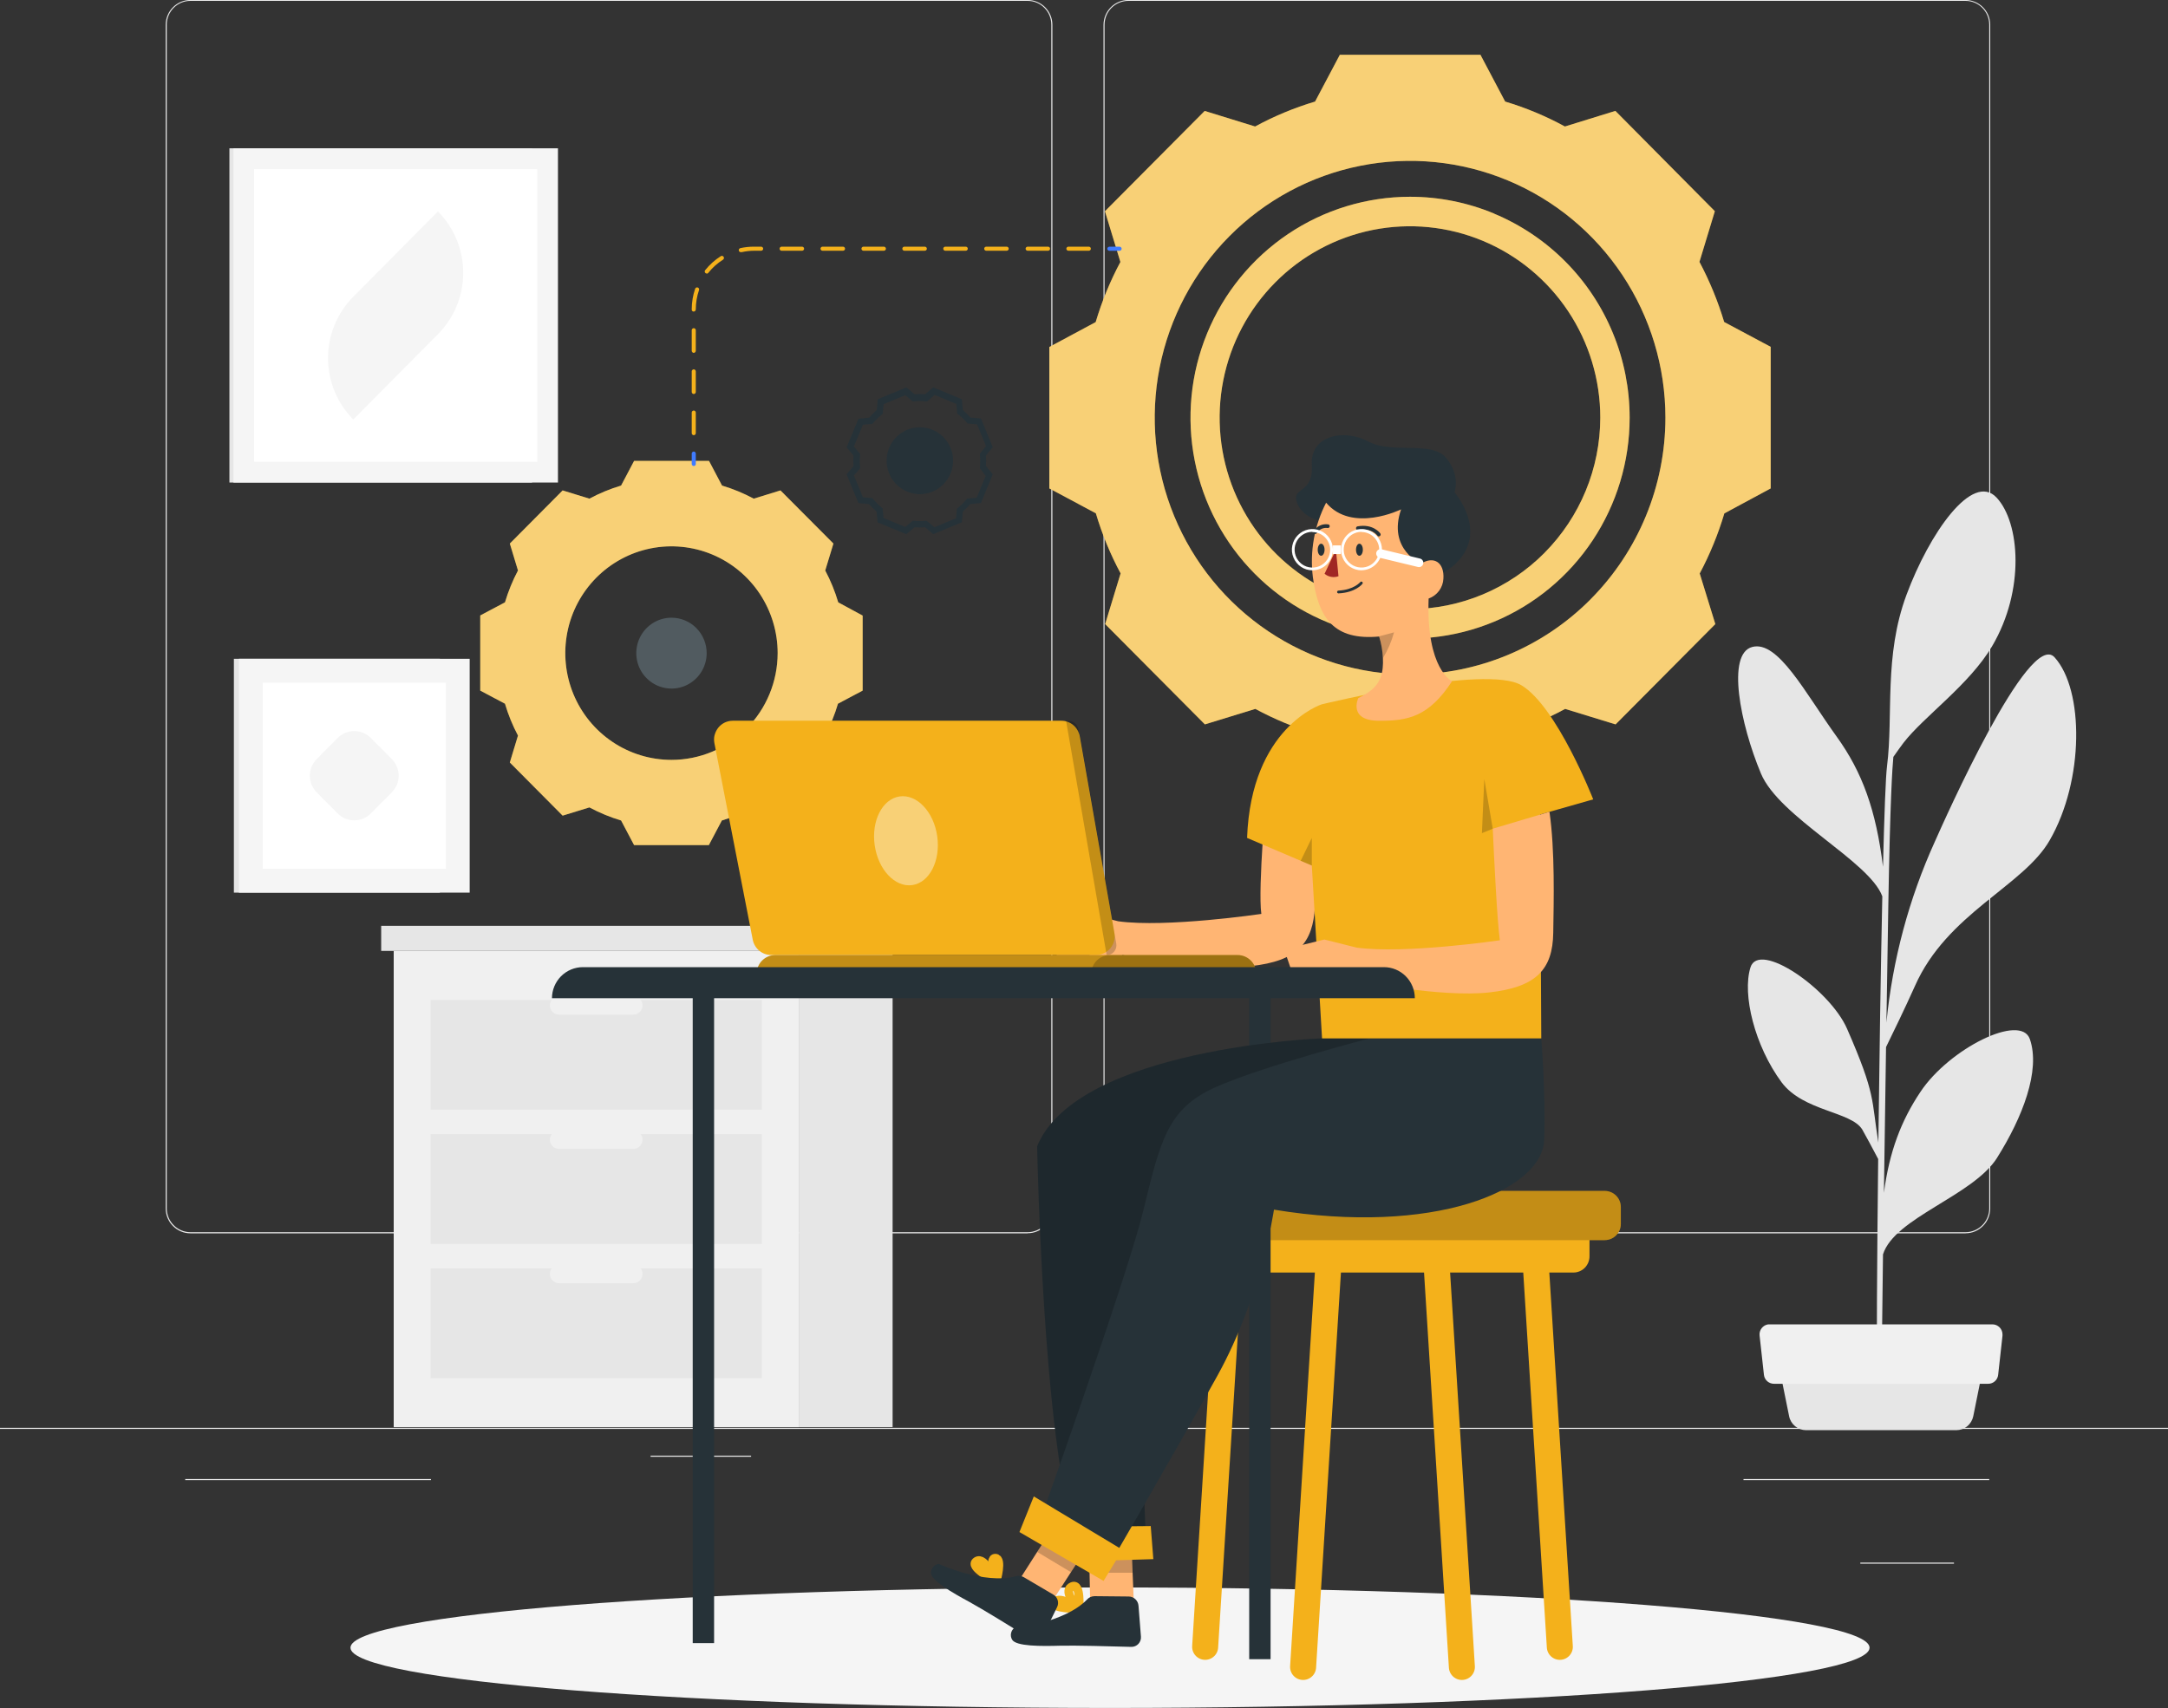 <svg version="1.2" baseProfile="tiny-ps" xmlns="http://www.w3.org/2000/svg" viewBox="0 0 500 394" width="500" height="394">
	<rect x="0" y="0" width="500" height="394" fill="#333333" stroke="none"/>
	<title>per3-svg</title>
	<style>
		tspan { white-space:pre }
		.s0 { fill: #ebebeb } 
		.s1 { fill: #e6e6e6 } 
		.s2 { fill: #f0f0f0 } 
		.s3 { fill: #f5f5f5 } 
		.s4 { fill: #ffffff } 
		.s5 { fill: #e0e0e0 } 
		.s6 { fill: #f4b11b } 
		.s7 { opacity: .4;fill: #ffffff } 
		.s8 { fill: #263238 } 
		.s9 { opacity: .2;fill: #ffffff } 
		.s10 { fill: #407bff } 
		.s11 { fill: none;stroke: #f4b11b;stroke-linecap:round;stroke-linejoin:round;stroke-width: 6 } 
		.s12 { fill: #f4b01b } 
		.s13 { opacity: .2;fill: #000000 } 
		.s14 { fill: #ffb573 } 
		.s15 { fill: none;stroke: #f4b11b;stroke-width: 2 } 
		.s16 { fill: #a02724 } 
		.s17 { fill: none;stroke: #ffffff;stroke-width: 2 } 
		.s18 { fill: none;stroke: #ffffff;stroke-linecap:round;stroke-linejoin:round;stroke-width: 2 } 
	</style>
	<path id="Layer" class="s0" d="m500 329.62h-500v-0.25h500v0.25z" />
	<path id="Layer" class="s0" d="m173.22 336.04h-23.18v-0.25h23.18v0.25z" />
	<path id="Layer" class="s0" d="m458.77 341.43h-56.67v-0.25h56.67v0.25z" />
	<path id="Layer" class="s0" d="m99.39 341.43h-56.67v-0.25h56.67v0.25z" />
	<path id="Layer" fill-rule="evenodd" class="s0" d="m237 284.5h-193.09c-1.51 0-2.96-0.61-4.03-1.69c-1.07-1.08-1.67-2.54-1.67-4.06v-273.06c0.01-1.51 0.62-2.96 1.69-4.03c1.07-1.07 2.51-1.67 4.01-1.67h193.09c1.51 0 2.97 0.61 4.04 1.68c1.07 1.08 1.67 2.54 1.67 4.06v273.01c0 1.52-0.6 2.99-1.67 4.06c-1.07 1.08-2.52 1.68-4.04 1.68zm-193.09-284.3c-1.45 0-2.83 0.58-3.85 1.61c-1.02 1.03-1.6 2.43-1.6 3.88v273.06c0 1.46 0.57 2.85 1.6 3.88c1.02 1.03 2.41 1.61 3.85 1.61h193.09c1.45 0 2.83-0.59 3.86-1.61c1.02-1.03 1.6-2.42 1.6-3.88v-273.06c0-1.46-0.58-2.85-1.6-3.88c-1.02-1.03-2.41-1.61-3.86-1.61h-193.09z" />
	<path id="Layer" fill-rule="evenodd" class="s0" d="m453.31 284.5h-193.1c-1.51-0.01-2.96-0.61-4.03-1.69c-1.07-1.08-1.67-2.53-1.68-4.06v-273.06c0.01-1.51 0.62-2.96 1.69-4.03c1.07-1.07 2.51-1.66 4.02-1.67h193.1c1.5 0.01 2.94 0.61 4.01 1.67c1.07 1.07 1.67 2.51 1.68 4.02v273.06c0 0.75-0.14 1.5-0.43 2.2c-0.29 0.7-0.7 1.33-1.23 1.86c-0.53 0.53-1.16 0.96-1.85 1.25c-0.69 0.29-1.43 0.44-2.18 0.44zm-193.1-284.3c-1.45 0.01-2.83 0.59-3.86 1.61c-1.02 1.03-1.6 2.42-1.61 3.88v273.06c0.01 1.46 0.58 2.85 1.61 3.88c1.02 1.03 2.41 1.61 3.86 1.61h193.1c1.45 0 2.83-0.59 3.86-1.61c1.02-1.03 1.6-2.42 1.6-3.88v-273.06c-0.01-1.46-0.58-2.85-1.6-3.88c-1.02-1.03-2.41-1.61-3.86-1.61h-193.1z" />
	<path id="Layer" class="s0" d="m450.64 360.71h-21.6v-0.25h21.6v0.25z" />
	<path id="Layer" class="s1" d="m460.6 267.06c-5.58 8.84-23.65 13.81-26.33 22.3c-0.21 15.99-0.34 28.07-0.29 29.91l-1.07-0.07c-0.14-7.15-0.02-28.11 0.25-51.84c-1.13-2.16-3.1-5.82-3.69-6.83c-2.59-4.17-13.59-4.16-18.59-10.87c-6.18-8.38-9.12-20.2-7.18-26.49c1.94-6.29 18.28 4.99 22.28 14.14c6.71 15.35 5.59 16.2 7.22 26.26c0.23-19.41 0.56-40.33 0.91-56.81c-3-8.14-23.79-18.23-28-28.35c-4.76-11.4-7.97-27.59-2-29.17c5.97-1.58 12.23 10.64 19.49 20.7c5.89 8.17 9.07 16.94 10.67 30.02c0.3-12.17 0.62-20.89 0.93-23.24c1.49-11.77-0.77-25.34 4.49-39.51c5.26-14.16 15.18-28.45 20.79-22.41c5.36 5.74 6.6 21.29-1.05 34.27c-5.24 8.89-15.72 16.18-20.44 22.29c-0.55 0.72-1.51 2.07-2.33 3.24c-0.23 2.36-0.75 10.07-1.16 34.02c-0.13 7.38-0.29 16.9-0.44 27.27c1.41-14.44 5.18-28.55 11.17-41.75c2.2-4.93 21.77-49.07 27.62-42.5c6.78 7.5 6.86 28.32-1.14 42.2c-6.08 10.6-23.68 16.84-31.08 33.62c-2.23 4.98-5.31 11.34-6.66 14.08c-0.17 11.04-0.34 22.72-0.49 33.62c1.26-9.54 3.98-16.65 8.43-23.3c6.65-9.99 23.14-18.2 25.23-12.16c2.5 7.24-1.69 18.04-7.54 27.34z" />
	<path id="Layer" class="s1" d="m451.15 329.91h-34.66c-0.91-0.01-1.79-0.33-2.5-0.92c-0.7-0.58-1.19-1.39-1.37-2.29l-2.47-12.21h47.4l-2.46 12.21c-0.19 0.91-0.68 1.73-1.4 2.31c-0.72 0.59-1.61 0.9-2.54 0.9z" />
	<path id="Layer" class="s2" d="m458.51 319.21h-49.38c-0.57 0-1.13-0.21-1.56-0.59c-0.43-0.38-0.7-0.91-0.76-1.48l-1-9.06c-0.07-0.61 0.1-1.22 0.48-1.7c0.37-0.48 0.92-0.8 1.52-0.88h51.68c0.31 0 0.61 0.06 0.89 0.17c0.28 0.12 0.54 0.29 0.76 0.5c0.22 0.22 0.39 0.47 0.51 0.76c0.12 0.29 0.18 0.59 0.18 0.9c0 0.09 0 0.18 0 0.27l-1 9.05c-0.06 0.57-0.33 1.1-0.76 1.48c-0.43 0.38-0.98 0.59-1.56 0.58z" />
	<path id="Layer" class="s1" d="m122.71 111.31h-69.8v-77.1h69.8v77.1z" />
	<path id="Layer" class="s3" d="m128.68 111.31h-74.84v-77.1h74.84v77.1z" />
	<path id="Layer" class="s4" d="m123.91 106.51h-65.3v-67.49h65.3v67.49z" />
	<path id="Layer" class="s3" d="m81.48 96.77c-3.73-3.76-5.83-8.85-5.83-14.16c0-5.31 2.1-10.41 5.83-14.16l19.52-19.68c3.73 3.76 5.83 8.85 5.83 14.16c0 5.31-2.1 10.41-5.83 14.16l-19.52 19.68z" />
	<path id="Layer" class="s1" d="m101.45 205.91h-47.51v-53.94h47.51v53.94z" />
	<path id="Layer" class="s3" d="m108.32 205.91h-53.22v-53.94h53.22v53.94z" />
	<path id="Layer" class="s4" d="m102.84 200.4h-42.24v-42.91h42.24v42.91z" />
	<path id="Layer" class="s3" d="m85.52 170.23l4.84 4.87c2.11 2.12 2.11 5.56 0 7.68l-4.84 4.87c-2.11 2.12-5.53 2.12-7.64 0l-4.84-4.87c-2.11-2.12-2.11-5.56 0-7.68l4.84-4.87c2.11-2.12 5.53-2.12 7.64 0z" />
	<path id="Layer" class="s1" d="m205.86 329.21h-21.65v-109.87h21.65v109.87z" />
	<path id="Layer" class="s2" d="m184.21 329.22h-93.41v-109.87h93.41v109.87z" />
	<path id="Layer" class="s1" d="m175.7 286.94h-76.39v-25.32h76.39v25.32z" />
	<path id="Layer" class="s1" d="m175.7 317.92h-76.39v-25.32h76.39v25.32z" />
	<path id="Layer" class="s2" d="m127.43 264.4c-0.39-0.4-0.61-0.93-0.61-1.5c0-0.56 0.22-1.1 0.61-1.5c0.39-0.4 0.93-0.62 1.49-0.63h17.16c0.56 0 1.09 0.23 1.49 0.63c0.4 0.4 0.62 0.93 0.62 1.5c-0.01 0.56-0.23 1.1-0.62 1.5c-0.39 0.4-0.93 0.62-1.49 0.63h-17.16c-0.56 0-1.09-0.23-1.49-0.63z" />
	<path id="Layer" class="s1" d="m175.7 255.98h-76.39v-25.32h76.39v25.32z" />
	<path id="Layer" class="s2" d="m127.43 233.42c-0.39-0.4-0.61-0.93-0.61-1.5c0-0.56 0.22-1.1 0.61-1.5c0.39-0.4 0.93-0.62 1.49-0.63h17.16c0.56 0.01 1.09 0.23 1.49 0.63c0.39 0.4 0.62 0.93 0.62 1.5c0 0.56-0.23 1.1-0.62 1.5c-0.4 0.4-0.93 0.62-1.49 0.63h-17.16c-0.56 0-1.09-0.23-1.49-0.63z" />
	<path id="Layer" class="s2" d="m128.11 295.83c-0.26-0.11-0.49-0.27-0.68-0.46c-0.2-0.2-0.35-0.43-0.45-0.69c-0.1-0.26-0.16-0.53-0.16-0.81c0-0.28 0.05-0.55 0.16-0.81c0.11-0.26 0.26-0.49 0.46-0.69c0.2-0.2 0.43-0.35 0.68-0.46c0.25-0.11 0.53-0.16 0.8-0.16h17.16c0.56 0 1.09 0.22 1.49 0.62c0.4 0.4 0.62 0.93 0.62 1.5c0 0.56-0.22 1.11-0.62 1.51c-0.4 0.4-0.93 0.62-1.49 0.63h-17.16c-0.28 0-0.55-0.06-0.81-0.17z" />
	<path id="Layer" class="s1" d="m184.21 219.35h-96.3v-5.78h96.3v5.78z" />
	<path id="Layer" class="s5" d="m208.88 219.36h-24.67v-5.77h24.67v5.77z" />
	<path id="Layer" class="s3" d="m80.83 380.09c0-7.68 78.43-13.9 175.17-13.9c96.74 0 175.17 6.23 175.17 13.9c0 7.68-78.43 13.9-175.17 13.9c-96.74 0-175.17-6.22-175.17-13.9z" />
	<path id="Layer" fill-rule="evenodd" class="s6" d="m408.37 80.01v32.66l-10.69 5.76c-1.43 4.8-3.33 9.44-5.68 13.86l3.6 11.67l-23 23.14l-11.64-3.57c-4.39 2.38-9 4.3-13.78 5.74l-5.7 10.79h-32.48l-5.7-10.81c-4.78-1.43-9.4-3.35-13.79-5.72l-11.63 3.57l-23-23.14l3.56-11.69c-2.37-4.41-4.28-9.06-5.71-13.86l-10.73-5.74v-32.63l10.69-5.74c1.43-4.81 3.34-9.45 5.7-13.87l-3.56-11.7l23-23.14l11.63 3.59c4.4-2.39 9.04-4.32 13.83-5.75l5.71-10.79h32.43l5.7 10.79c4.78 1.43 9.4 3.36 13.78 5.75l11.64-3.6l22.94 23.14l-3.55 11.69c2.35 4.42 4.26 9.07 5.7 13.87l10.73 5.73zm-41.54 58.23c11.04-11.11 17.25-26.18 17.26-41.89c0-11.72-3.46-23.17-9.93-32.91c-6.47-9.74-15.67-17.34-26.43-21.82c-10.76-4.48-22.6-5.66-34.02-3.37c-11.42 2.28-21.92 7.93-30.15 16.21c-8.24 8.28-13.84 18.84-16.12 30.33c-2.27 11.49-1.11 23.4 3.35 34.23c4.46 10.83 12 20.08 21.69 26.59c9.68 6.51 21.07 9.99 32.71 9.99c15.62 0 30.6-6.24 41.64-17.35z" />
	<path id="Layer" fill-rule="evenodd" class="s6" d="m344.57 49.28c6.14 2.56 11.73 6.31 16.43 11.04c4.71 4.73 8.44 10.35 10.98 16.53c2.55 6.18 3.86 12.81 3.86 19.5c0 10.07-2.97 19.92-8.53 28.3c-5.56 8.38-13.47 14.91-22.72 18.76c-9.25 3.86-19.43 4.87-29.26 2.9c-9.82-1.96-18.84-6.81-25.93-13.94c-7.08-7.12-11.91-16.2-13.86-26.08c-1.96-9.88-0.96-20.12 2.87-29.43c3.83-9.31 10.32-17.27 18.64-22.87c8.33-5.6 18.11-8.59 28.13-8.6c6.65 0 13.24 1.31 19.39 3.87zm11.62 78.26c8.23-8.28 12.86-19.5 12.88-31.2c0-8.73-2.58-17.27-7.4-24.53c-4.83-7.26-11.68-12.92-19.7-16.26c-8.02-3.34-16.85-4.21-25.37-2.51c-8.51 1.71-16.34 5.91-22.47 12.09c-6.14 6.18-10.32 14.05-12.01 22.61c-1.69 8.57-0.82 17.45 2.5 25.52c3.33 8.07 8.95 14.97 16.17 19.82c7.22 4.85 15.71 7.44 24.39 7.44c11.63-0.03 22.78-4.69 31.01-12.97z" />
	<path id="Layer" fill-rule="evenodd" class="s7" d="m408.37 80.01v32.66l-10.69 5.76c-1.43 4.8-3.33 9.44-5.68 13.86l3.6 11.67l-23 23.14l-11.64-3.57c-4.39 2.38-9 4.3-13.78 5.74l-5.7 10.79h-32.48l-5.7-10.81c-4.78-1.43-9.4-3.35-13.79-5.72l-11.63 3.57l-23-23.14l3.56-11.69c-2.37-4.41-4.28-9.06-5.71-13.86l-10.73-5.74v-32.63l10.69-5.74c1.43-4.81 3.34-9.45 5.7-13.87l-3.56-11.7l23-23.14l11.63 3.59c4.4-2.39 9.04-4.32 13.83-5.75l5.71-10.79h32.43l5.7 10.79c4.78 1.43 9.4 3.36 13.78 5.75l11.64-3.6l22.94 23.14l-3.55 11.69c2.35 4.42 4.26 9.07 5.7 13.87l10.73 5.73zm-41.54 58.23c11.04-11.11 17.25-26.18 17.26-41.89c0-11.72-3.46-23.17-9.93-32.91c-6.47-9.74-15.67-17.34-26.43-21.82c-10.76-4.48-22.6-5.66-34.02-3.37c-11.42 2.28-21.92 7.93-30.15 16.21c-8.24 8.28-13.84 18.84-16.12 30.33c-2.27 11.49-1.11 23.4 3.35 34.23c4.46 10.83 12 20.08 21.69 26.59c9.68 6.51 21.07 9.99 32.71 9.99c15.62 0 30.6-6.24 41.64-17.35z" />
	<path id="Layer" fill-rule="evenodd" class="s7" d="m344.57 49.28c6.14 2.56 11.73 6.31 16.43 11.04c4.71 4.73 8.44 10.35 10.98 16.53c2.55 6.18 3.86 12.81 3.86 19.5c0 10.07-2.97 19.92-8.53 28.3c-5.56 8.38-13.47 14.91-22.72 18.76c-9.25 3.86-19.43 4.87-29.26 2.9c-9.82-1.96-18.84-6.81-25.93-13.94c-7.08-7.12-11.91-16.2-13.86-26.08c-1.96-9.88-0.96-20.12 2.87-29.43c3.83-9.31 10.32-17.27 18.64-22.87c8.33-5.6 18.11-8.59 28.13-8.6c6.65 0 13.24 1.31 19.39 3.87zm11.62 78.26c8.23-8.28 12.86-19.5 12.88-31.2c0-8.73-2.58-17.27-7.4-24.53c-4.83-7.26-11.68-12.92-19.7-16.26c-8.02-3.34-16.85-4.21-25.37-2.51c-8.51 1.71-16.34 5.91-22.47 12.09c-6.14 6.18-10.32 14.05-12.01 22.61c-1.69 8.57-0.82 17.45 2.5 25.52c3.33 8.07 8.95 14.97 16.17 19.82c7.22 4.85 15.71 7.44 24.39 7.44c11.63-0.03 22.78-4.69 31.01-12.97z" />
	<path id="Layer" fill-rule="evenodd" class="s8" d="m198.95 142v17.31l-5.69 3.02c-0.75 2.55-1.76 5.01-3 7.35l1.89 6.21l-12.19 12.26l-6.17-1.9c-2.33 1.24-4.78 2.26-7.31 3.02l-3 5.68h-17.24l-3-5.68c-2.53-0.76-4.98-1.77-7.31-3.02l-6.17 1.9l-12.18-12.26l1.88-6.21c-1.24-2.34-2.25-4.81-3-7.35l-5.7-3.02v-17.34l5.7-3.02c0.76-2.54 1.76-5.01 3-7.35l-1.88-6.21l12.18-12.26l6.17 1.9c2.33-1.25 4.78-2.26 7.31-3.02l3-5.69h17.28l3 5.69c2.53 0.76 4.98 1.77 7.31 3.02l6.17-1.9l12.21 12.26l-1.89 6.21c1.24 2.34 2.25 4.81 3 7.35l5.63 3.05zm-26.78 26.08c4.59-4.62 7.17-10.88 7.18-17.42c0-4.87-1.44-9.64-4.13-13.69c-2.69-4.05-6.52-7.21-10.99-9.07c-4.47-1.86-9.4-2.35-14.15-1.4c-4.75 0.95-9.11 3.3-12.54 6.74c-3.42 3.45-5.76 7.84-6.7 12.61c-0.94 4.78-0.46 9.73 1.39 14.23c1.85 4.5 4.99 8.35 9.02 11.06c4.03 2.71 8.76 4.15 13.61 4.15c6.49 0 12.72-2.6 17.31-7.22z" />
	<path id="Layer" fill-rule="evenodd" class="s6" d="m198.95 142v17.31l-5.69 3.02c-0.75 2.55-1.76 5.01-3 7.35l1.89 6.21l-12.19 12.26l-6.17-1.9c-2.33 1.24-4.78 2.26-7.31 3.02l-3 5.68h-17.24l-3-5.68c-2.53-0.76-4.98-1.77-7.31-3.02l-6.17 1.9l-12.18-12.26l1.88-6.21c-1.24-2.34-2.25-4.81-3-7.35l-5.7-3.02v-17.34l5.7-3.02c0.76-2.54 1.76-5.01 3-7.35l-1.88-6.21l12.18-12.26l6.17 1.9c2.33-1.25 4.78-2.26 7.31-3.02l3-5.69h17.28l3 5.69c2.53 0.76 4.98 1.77 7.31 3.02l6.17-1.9l12.21 12.26l-1.89 6.21c1.24 2.34 2.25 4.81 3 7.35l5.63 3.05zm-26.78 26.08c4.59-4.62 7.17-10.88 7.18-17.42c0-4.87-1.44-9.64-4.13-13.69c-2.69-4.05-6.52-7.21-10.99-9.07c-4.47-1.86-9.4-2.35-14.15-1.4c-4.75 0.95-9.11 3.3-12.54 6.74c-3.42 3.45-5.76 7.84-6.7 12.61c-0.94 4.78-0.46 9.73 1.39 14.23c1.85 4.5 4.99 8.35 9.02 11.06c4.03 2.71 8.76 4.15 13.61 4.15c6.49 0 12.72-2.6 17.31-7.22z" />
	<path id="Layer" class="s8" d="m160.6 144.89c1.52 1.53 2.38 3.61 2.38 5.78c0 1.62-0.48 3.19-1.37 4.54c-0.89 1.34-2.16 2.39-3.64 3.01c-1.48 0.62-3.12 0.78-4.69 0.46c-1.58-0.32-3.02-1.09-4.16-2.24c-1.14-1.14-1.91-2.6-2.22-4.18c-0.31-1.58-0.15-3.23 0.46-4.72c0.61-1.49 1.66-2.77 2.99-3.67c1.34-0.9 2.91-1.38 4.51-1.38c2.15 0 4.22 0.86 5.74 2.39z" />
	<path id="Layer" fill-rule="evenodd" class="s7" d="m198.95 142v17.31l-5.69 3.02c-0.75 2.55-1.76 5.01-3 7.35l1.89 6.21l-12.19 12.26l-6.17-1.9c-2.33 1.24-4.78 2.26-7.31 3.02l-3 5.68h-17.24l-3-5.68c-2.53-0.76-4.98-1.77-7.31-3.02l-6.17 1.9l-12.18-12.26l1.88-6.21c-1.24-2.34-2.25-4.81-3-7.35l-5.7-3.02v-17.34l5.7-3.02c0.76-2.54 1.76-5.01 3-7.35l-1.88-6.21l12.18-12.26l6.17 1.9c2.33-1.25 4.78-2.26 7.31-3.02l3-5.69h17.28l3 5.69c2.53 0.76 4.98 1.77 7.31 3.02l6.17-1.9l12.21 12.26l-1.89 6.21c1.24 2.34 2.25 4.81 3 7.35l5.63 3.05zm-26.78 26.08c4.59-4.62 7.17-10.88 7.18-17.42c0-4.87-1.44-9.64-4.13-13.69c-2.69-4.05-6.52-7.21-10.99-9.07c-4.47-1.86-9.4-2.35-14.15-1.4c-4.75 0.95-9.11 3.3-12.54 6.74c-3.42 3.45-5.76 7.84-6.7 12.61c-0.94 4.78-0.46 9.73 1.39 14.23c1.85 4.5 4.99 8.35 9.02 11.06c4.03 2.71 8.76 4.15 13.61 4.15c6.49 0 12.72-2.6 17.31-7.22z" />
	<path id="Layer" class="s9" d="m160.6 144.89c1.52 1.53 2.38 3.61 2.38 5.78c0 1.62-0.48 3.19-1.37 4.54c-0.89 1.34-2.16 2.39-3.64 3.01c-1.48 0.62-3.12 0.78-4.69 0.46c-1.58-0.32-3.02-1.09-4.16-2.24c-1.14-1.14-1.91-2.6-2.22-4.18c-0.31-1.58-0.15-3.23 0.46-4.72c0.61-1.49 1.66-2.77 2.99-3.67c1.34-0.9 2.91-1.38 4.51-1.38c2.15 0 4.22 0.86 5.74 2.39z" />
	<path id="Layer" fill-rule="evenodd" class="s8" d="m209 123.23l-6.6-2.74l-0.24-2.49c-0.62-0.52-1.19-1.1-1.72-1.71l-2.46-0.25l-2.73-6.63l1.59-1.9c-0.07-0.81-0.07-1.63 0-2.44l-1.59-1.89l2.75-6.59l2.46-0.24c0.53-0.63 1.12-1.23 1.74-1.77l0.24-2.48l6.6-2.74l1.88 1.59c0.81-0.06 1.62-0.06 2.43 0l1.88-1.59l6.6 2.74l0.23 2.48c0.61 0.53 1.19 1.11 1.72 1.72l2.46 0.24l2.72 6.63l-1.58 1.89c0.07 0.81 0.07 1.63 0 2.44l1.58 1.9l-2.72 6.63l-2.46 0.25c-0.53 0.62-1.1 1.19-1.72 1.72l-0.23 2.48l-6.6 2.74l-1.88-1.59c-0.81 0.06-1.62 0.06-2.42 0l-1.93 1.6zm4.78-3.02l1.71 1.42l5-2.08l0.2-2.22l0.24-0.18c0.7-0.57 1.35-1.21 1.93-1.9l0.18-0.23l2.21-0.21l2.07-5.03l-1.32-1.77v-0.29c0.09-0.91 0.09-1.83 0-2.75v-0.33l1.41-1.73l-2.07-5.03l-2.2-0.2l-0.19-0.24c-0.59-0.68-1.24-1.3-1.95-1.85l-0.24-0.19l-0.2-2.22l-5-2.08l-1.74 1.48h-0.29c-0.91-0.1-1.82-0.1-2.73 0h-0.3l-1.71-1.43l-5 2.08l-0.21 2.22l-0.22 0.19c-0.71 0.56-1.36 1.2-1.94 1.89l-0.19 0.24l-2.21 0.2l-2.09 5.03l1.42 1.72v0.29c-0.1 0.91-0.1 1.83 0 2.75v0.3l-1.42 1.61l2.08 5.03l2.2 0.21l0.19 0.23c0.58 0.71 1.22 1.36 1.93 1.94l0.23 0.18l0.21 2.23l5 2.08l1.72-1.42h0.29c0.91 0.09 1.82 0.09 2.73 0l0.27 0.06z" />
	<path id="Layer" class="s8" d="m215.09 113.4c-1.4 0.59-2.94 0.74-4.43 0.44c-1.49-0.3-2.85-1.03-3.93-2.11c-1.07-1.08-1.8-2.45-2.1-3.95c-0.3-1.5-0.14-3.05 0.43-4.45c0.58-1.41 1.56-2.61 2.82-3.46c1.26-0.85 2.74-1.3 4.26-1.3c1.51 0 3 0.45 4.26 1.3c1.26 0.85 2.24 2.05 2.82 3.46c0.39 0.93 0.59 1.93 0.59 2.94c0 1.01-0.2 2.01-0.58 2.95c-0.38 0.93-0.95 1.78-1.66 2.5c-0.71 0.72-1.55 1.28-2.48 1.67h-0.01z" />
	<path id="Layer" class="s10" d="m160 107.5c-0.12 0-0.24-0.05-0.33-0.14c-0.09-0.09-0.14-0.21-0.14-0.33v-2.4c0-0.13 0.05-0.25 0.14-0.33c0.09-0.09 0.21-0.14 0.33-0.14c0.12 0 0.24 0.05 0.33 0.14c0.09 0.09 0.14 0.21 0.14 0.33v2.36c0.01 0.07 0 0.13-0.02 0.19c-0.02 0.06-0.05 0.12-0.1 0.17c-0.04 0.05-0.1 0.09-0.16 0.11c-0.06 0.03-0.12 0.04-0.19 0.04z" />
	<path id="Layer" class="s6" d="m160 100.39c-0.12 0-0.24-0.05-0.33-0.14c-0.09-0.09-0.14-0.21-0.14-0.33v-4.75c0-0.13 0.05-0.25 0.14-0.33c0.09-0.09 0.21-0.14 0.33-0.14c0.12 0 0.24 0.05 0.33 0.14c0.09 0.09 0.14 0.21 0.14 0.33v4.75c0 0.13-0.05 0.25-0.14 0.33c-0.09 0.09-0.21 0.14-0.33 0.14zm0-9.5c-0.12 0-0.24-0.05-0.33-0.14c-0.09-0.09-0.14-0.21-0.14-0.33v-4.75c0-0.13 0.05-0.25 0.14-0.33c0.09-0.09 0.21-0.14 0.33-0.14c0.12 0 0.24 0.05 0.33 0.14c0.09 0.09 0.14 0.21 0.14 0.33v4.75c0 0.13-0.05 0.25-0.14 0.33c-0.09 0.09-0.21 0.14-0.33 0.14zm0-9.49c-0.13 0-0.25-0.05-0.33-0.15c-0.09-0.09-0.14-0.21-0.14-0.34v-4.74c0-0.13 0.05-0.25 0.14-0.33c0.09-0.09 0.21-0.14 0.33-0.14c0.12 0 0.24 0.05 0.33 0.14c0.09 0.09 0.14 0.21 0.14 0.33v4.74c0 0.13-0.05 0.25-0.14 0.34c-0.09 0.09-0.21 0.14-0.33 0.15zm0-9.53c-0.06 0-0.12 0-0.18-0.02c-0.06-0.02-0.11-0.05-0.15-0.09c-0.04-0.04-0.08-0.09-0.1-0.15c-0.02-0.06-0.04-0.12-0.04-0.18v-0.07c0-1.62 0.27-3.22 0.79-4.75c0.04-0.12 0.13-0.21 0.24-0.27c0.11-0.05 0.24-0.06 0.36-0.02c0.06 0.02 0.11 0.05 0.16 0.09c0.05 0.04 0.09 0.09 0.11 0.15c0.03 0.06 0.04 0.12 0.05 0.18c0 0.06-0.01 0.13-0.03 0.18c-0.49 1.43-0.74 2.93-0.74 4.44c0 0.13-0.05 0.25-0.13 0.35c-0.09 0.1-0.21 0.15-0.34 0.16zm3-8.77c-0.11 0-0.21-0.03-0.29-0.1c-0.05-0.04-0.09-0.09-0.12-0.14c-0.03-0.05-0.05-0.11-0.06-0.18c-0.01-0.06 0-0.12 0.01-0.18c0.02-0.06 0.04-0.12 0.08-0.16c1.02-1.28 2.24-2.38 3.62-3.25c0.05-0.03 0.11-0.06 0.17-0.07c0.06-0.01 0.12-0.01 0.18 0.01c0.06 0.01 0.12 0.04 0.17 0.08c0.05 0.04 0.09 0.08 0.13 0.14c0.03 0.05 0.06 0.11 0.07 0.17c0.01 0.06 0.01 0.12-0.01 0.19c-0.01 0.06-0.04 0.12-0.08 0.17c-0.04 0.05-0.08 0.09-0.13 0.13c-1.29 0.81-2.43 1.83-3.38 3.02c-0.07 0.1-0.17 0.16-0.29 0.19h-0.08zm7.85-4.93c-0.12 0-0.23-0.04-0.32-0.12c-0.09-0.08-0.14-0.19-0.15-0.3c-0.01-0.12 0.02-0.23 0.09-0.33c0.07-0.09 0.17-0.16 0.28-0.18c1.02-0.23 2.07-0.34 3.12-0.34h1.67c0.06 0 0.12 0.01 0.18 0.04c0.06 0.02 0.11 0.06 0.15 0.1c0.04 0.04 0.08 0.1 0.1 0.15c0.02 0.06 0.04 0.12 0.04 0.18c0 0.06-0.01 0.12-0.04 0.18c-0.02 0.06-0.06 0.11-0.1 0.15c-0.04 0.04-0.1 0.08-0.15 0.1c-0.06 0.02-0.12 0.04-0.18 0.04h-1.54c-0.98 0-1.96 0.11-2.92 0.32l-0.23 0.01zm80.19-0.33h-4.64c-0.13 0-0.24-0.05-0.33-0.14c-0.09-0.09-0.14-0.21-0.14-0.33c0-0.13 0.05-0.25 0.14-0.33c0.09-0.09 0.21-0.14 0.33-0.14h4.72c0.06 0 0.12 0.01 0.18 0.04c0.06 0.02 0.11 0.06 0.15 0.1c0.04 0.04 0.08 0.1 0.1 0.15c0.02 0.06 0.03 0.12 0.03 0.18c0 0.06-0.01 0.12-0.03 0.18c-0.03 0.06-0.06 0.11-0.1 0.15c-0.04 0.04-0.1 0.08-0.15 0.1c-0.06 0.02-0.12 0.04-0.18 0.04h-0.08zm-9.44 0h-4.6c-0.06 0-0.12-0.01-0.18-0.04c-0.06-0.02-0.11-0.06-0.15-0.1c-0.04-0.04-0.08-0.1-0.1-0.15c-0.02-0.06-0.04-0.12-0.04-0.18c0-0.06 0.01-0.12 0.04-0.18c0.02-0.06 0.06-0.11 0.1-0.15c0.04-0.04 0.1-0.08 0.15-0.1c0.06-0.02 0.12-0.04 0.18-0.04h4.71c0.06 0 0.12 0.01 0.18 0.04c0.06 0.02 0.11 0.06 0.15 0.1c0.04 0.04 0.08 0.1 0.1 0.15c0.02 0.06 0.04 0.12 0.04 0.18c0 0.06-0.01 0.12-0.04 0.18c-0.02 0.06-0.06 0.11-0.1 0.15c-0.04 0.04-0.1 0.08-0.15 0.1c-0.06 0.02-0.12 0.04-0.18 0.04h-0.11zm-9.43 0h-4.72c-0.13 0-0.24-0.05-0.33-0.14c-0.09-0.09-0.14-0.21-0.14-0.33c0-0.13 0.05-0.25 0.14-0.33c0.09-0.09 0.21-0.14 0.33-0.14h4.72c0.06 0 0.12 0.01 0.18 0.04c0.06 0.02 0.11 0.06 0.15 0.1c0.04 0.04 0.08 0.1 0.1 0.15c0.02 0.06 0.04 0.12 0.04 0.18c0 0.06-0.01 0.12-0.04 0.18c-0.02 0.06-0.06 0.11-0.1 0.15c-0.04 0.04-0.1 0.08-0.15 0.1c-0.06 0.02-0.12 0.04-0.18 0.04zm-9.44 0h-4.72c-0.13 0-0.24-0.05-0.33-0.14c-0.09-0.09-0.14-0.21-0.14-0.33c0-0.13 0.05-0.25 0.14-0.33c0.09-0.09 0.21-0.14 0.33-0.14h4.72c0.06 0 0.12 0.01 0.18 0.04c0.06 0.02 0.11 0.06 0.15 0.1c0.04 0.04 0.08 0.1 0.1 0.15c0.02 0.06 0.04 0.12 0.04 0.18c0 0.06-0.01 0.12-0.04 0.18c-0.02 0.06-0.06 0.11-0.1 0.15c-0.04 0.04-0.1 0.08-0.15 0.1c-0.06 0.02-0.12 0.04-0.18 0.04zm-9.44 0h-4.72c-0.12 0-0.24-0.05-0.33-0.14c-0.09-0.09-0.14-0.21-0.14-0.33c0-0.13 0.05-0.25 0.14-0.33c0.09-0.09 0.21-0.14 0.33-0.14h4.72c0.06 0 0.12 0.01 0.18 0.04c0.06 0.02 0.11 0.06 0.15 0.1c0.04 0.04 0.08 0.1 0.1 0.15c0.03 0.06 0.04 0.12 0.04 0.18c0 0.06-0.01 0.12-0.04 0.18c-0.02 0.06-0.06 0.11-0.1 0.15c-0.04 0.04-0.1 0.08-0.15 0.1c-0.06 0.02-0.12 0.04-0.18 0.04zm-9.44 0h-4.71c-0.06 0-0.12-0.01-0.18-0.04c-0.06-0.02-0.11-0.06-0.15-0.1c-0.04-0.04-0.08-0.1-0.1-0.15c-0.02-0.06-0.04-0.12-0.04-0.18c0-0.06 0.01-0.12 0.04-0.18c0.02-0.06 0.06-0.11 0.1-0.15c0.04-0.04 0.1-0.08 0.15-0.1c0.06-0.02 0.12-0.04 0.18-0.04h4.71c0.06 0 0.12 0.01 0.18 0.04c0.06 0.02 0.11 0.06 0.15 0.1c0.04 0.04 0.08 0.1 0.1 0.15c0.02 0.06 0.04 0.12 0.04 0.18c0 0.06-0.01 0.12-0.04 0.18c-0.02 0.06-0.06 0.11-0.1 0.15c-0.04 0.04-0.1 0.08-0.15 0.1c-0.06 0.02-0.12 0.04-0.18 0.04zm-9.43 0h-4.72c-0.12 0-0.24-0.05-0.33-0.14c-0.09-0.09-0.14-0.21-0.14-0.33c0-0.13 0.05-0.25 0.14-0.33c0.09-0.09 0.21-0.14 0.33-0.14h4.72c0.06 0 0.12 0.01 0.18 0.04c0.06 0.02 0.11 0.06 0.15 0.1c0.04 0.04 0.08 0.1 0.1 0.15c0.02 0.06 0.04 0.12 0.04 0.18c0 0.06-0.01 0.12-0.04 0.18c-0.02 0.06-0.06 0.11-0.1 0.15c-0.04 0.04-0.1 0.08-0.15 0.1c-0.06 0.02-0.12 0.04-0.18 0.04zm-9.44 0h-4.72c-0.12 0-0.24-0.05-0.33-0.14c-0.09-0.09-0.14-0.21-0.14-0.33c0-0.13 0.05-0.25 0.14-0.33c0.09-0.09 0.21-0.14 0.33-0.14h4.72c0.06 0 0.12 0.01 0.18 0.04c0.06 0.02 0.11 0.06 0.15 0.1c0.04 0.04 0.08 0.1 0.1 0.15c0.02 0.06 0.04 0.12 0.04 0.18c0 0.06-0.01 0.12-0.04 0.18c-0.02 0.06-0.06 0.11-0.1 0.15c-0.04 0.04-0.1 0.08-0.15 0.1c-0.06 0.02-0.12 0.04-0.18 0.04z" />
	<path id="Layer" class="s10" d="m258.21 57.85h-2.36c-0.13 0-0.24-0.05-0.33-0.14c-0.09-0.09-0.14-0.21-0.14-0.33c0-0.13 0.05-0.25 0.14-0.33c0.09-0.09 0.21-0.14 0.33-0.14h2.36c0.12 0 0.24 0.05 0.33 0.14c0.09 0.09 0.14 0.21 0.14 0.33c0 0.13-0.05 0.25-0.14 0.33c-0.09 0.09-0.21 0.14-0.33 0.14z" />
	<path id="Layer" class="s8" d="m159.76 224.04h4.93v154.99h-4.93v-154.99z" />
	<path id="Layer" class="s6" d="m362.87 293.55h-81.42v-11.36h81.42c0.98 0 1.93 0.39 2.62 1.09c0.7 0.7 1.09 1.65 1.09 2.64v3.89c0 0.49-0.1 0.98-0.28 1.43c-0.19 0.45-0.46 0.86-0.8 1.21c-0.34 0.35-0.75 0.62-1.2 0.81c-0.45 0.19-0.93 0.29-1.42 0.29z" />
	<path id="Layer" class="s11" d="m359.74 379.89l-5.9-93.81" />
	<path id="Layer" class="s11" d="m337.15 384.53l-5.9-93.81" />
	<path id="Layer" class="s11" d="m277.94 379.89l5.9-93.81" />
	<path id="Layer" class="s11" d="m300.53 384.53l5.9-93.81" />
	<path id="Layer" class="s12" d="m370.1 286.08h-81.42v-11.36h81.42c0.98 0 1.93 0.39 2.62 1.09c0.7 0.7 1.09 1.65 1.09 2.64v3.89c0 0.99-0.39 1.94-1.09 2.64c-0.7 0.7-1.64 1.09-2.62 1.09z" />
	<path id="Layer" class="s13" d="m370.1 286.08h-81.42v-11.36h81.42c0.98 0 1.93 0.39 2.62 1.09c0.7 0.7 1.09 1.65 1.09 2.64v3.89c0 0.99-0.39 1.94-1.09 2.64c-0.7 0.7-1.64 1.09-2.62 1.09z" />
	<path id="Layer" class="s8" d="m288.1 227.74h4.93v155h-4.93v-155z" />
	<path id="Layer" class="s8" d="m319.87 239.55l-58.29 47.16l2.58 65.88l-16.13 1.84c-7.54-22.24-8.84-90.02-8.84-90.02c9.36-22.76 65.71-24.89 65.71-24.89l14.97 0.02z" />
	<path id="Layer" class="s13" d="m319.87 239.55l-58.29 47.16l2.58 65.88l-16.13 1.84c-7.54-22.24-8.84-90.02-8.84-90.02c9.36-22.76 65.71-24.89 65.71-24.89l14.97 0.02z" />
	<path id="Layer" class="s14" d="m261.49 369.55h-10.07l-0.14-6.75l-0.1-5.29l9.84 0.6l0.19 4.69l0.28 6.75z" />
	<path id="Layer" class="s13" d="m261.21 362.8h-9.93l-0.1-5.29l9.84 0.6l0.19 4.69z" />
	<path id="Layer" class="s6" d="m265.99 359.66l-21.56 0.65l-3.93-8.05l24.89-0.23l0.6 7.62z" />
	<path id="Layer" class="s15" d="m248.84 371.08c0 0 0.52-5.95-1.54-5.12c-2.06 0.83 0.24 3.86 1.54 5.12z" />
	<path id="Layer" class="s15" d="m248.84 371.08c0 0-4.43-3.12-5.56-1.53c-1.13 1.59 5.56 1.53 5.56 1.53z" />
	<path id="Layer" class="s8" d="m252.35 368.2l8 0.08c0.57 0.01 1.1 0.24 1.51 0.63c0.41 0.39 0.66 0.92 0.71 1.49l0.56 7.11c0.03 0.31-0.01 0.62-0.11 0.91c-0.1 0.29-0.26 0.56-0.47 0.79c-0.21 0.23-0.47 0.4-0.75 0.52c-0.29 0.12-0.59 0.18-0.9 0.17c-4.33-0.13-13.24-0.36-16.4-0.27c-4.23 0.12-10.24 0.19-11.1-1.43c-0.24-0.43-0.33-0.94-0.23-1.43c0.09-0.49 0.36-0.93 0.74-1.24c0 0 11.53-1.08 16.83-6.59c0.21-0.23 0.45-0.41 0.73-0.53c0.28-0.13 0.58-0.19 0.88-0.2z" />
	<path id="Layer" class="s8" d="m355.46 239.53c0 0 1.07 13.21 0.67 23.42c-0.46 11.77-25.65 22.13-62.32 16.09c0 0-2.86 19.89-13 38.23c-10.14 18.34-26 45.53-26 45.53l-15.6-10.21c0 0 20.54-57.34 24.45-73.26c3.91-15.91 5.46-23.55 16.64-28.52c11.18-4.97 35.63-11.29 35.63-11.29h39.53z" />
	<path id="Layer" class="s14" d="m248.84 359.81l-1.85 2.86l-4.07 6.31l-7.81-4.58l4.09-6.4l1.59-2.47l8.05 4.29z" />
	<path id="Layer" class="s13" d="m248.84 359.81l-1.85 2.86l-7.79-4.67l1.59-2.47l8.05 4.29z" />
	<path id="Layer" class="s6" d="m254.52 364.69l-19.41-11.28l3.31-8.22l20.45 12.31l-4.35 7.18z" />
	<path id="Layer" class="s15" d="m229.76 364.69c0 0 1.49-5.15-0.18-5.25c-1.67-0.1 0.18 5.25 0.18 5.25z" />
	<path id="Layer" class="s15" d="m229.37 364.5c0 0-2.31-5.59-4.17-4.34c-1.86 1.25 4.17 4.34 4.17 4.34z" />
	<path id="Layer" class="s8" d="m236.12 363.83l6.82 4.02c0.48 0.28 0.83 0.74 0.99 1.28c0.16 0.54 0.11 1.11-0.14 1.61l-3.09 6.31c-0.14 0.27-0.33 0.52-0.56 0.72c-0.24 0.2-0.51 0.34-0.8 0.43c-0.29 0.09-0.6 0.11-0.91 0.07c-0.3-0.04-0.59-0.15-0.86-0.31c-3.67-2.27-11.24-6.93-14-8.43c-3.72-2.01-8.93-4.95-8.86-6.75c0.01-0.49 0.2-0.97 0.53-1.34c0.33-0.37 0.77-0.61 1.26-0.68c0 0 10.48 4.85 17.83 2.84c0.3-0.08 0.61-0.1 0.92-0.07c0.31 0.04 0.6 0.14 0.87 0.3z" />
	<path id="Layer" class="s14" d="m304.79 179.08c4.21 4.07-1.06 22-1.52 30.05c-0.49 8.36-3.89 12.55-14.85 13.74c-10.96 1.19-29.51-2.55-29.51-2.55c-2.36 1.53-7.76 0-7.76 0h-7.42l-2.53-7.39l9.28-2.28l7.42 1.87c11.08 1.53 33-1.7 33-1.7c-0.84-5.94 1.26-29.01 1.26-29.01l12.63-2.73z" />
	<path id="Layer" class="s6" d="m355.19 187.89l0.27 51.64h-50.56l-2.36-39.87l-14.93-6.37c0.93-25.54 17.18-30.8 17.18-30.8c0 0 37.88-9.28 46.06-4.43c8.18 4.85 16.59 26.34 16.59 26.34l-12.25 3.49z" />
	<path id="Layer" class="s8" d="m305.48 120.38c0 0-5-0.63-6.36-4.41c-1.36-3.77 3.86-1.87 3.42-8.69c-0.44-6.82 7.35-8.45 13-5.45c5.65 3 14.62-0.27 18 3.82c3.38 4.09 1.9 7.91 1.9 7.91c0 0 9.72 11.07-2.6 18.62c-12.32 7.56-27.36-11.8-27.36-11.8z" />
	<path id="Layer" class="s14" d="m334.88 157.15c-5.4 8.28-10.26 9.13-16.77 9.12c-7.31 0-4.86-5.22-4.86-5.22c3.06-1.54 5.29-3.19 5.64-6.98c0.07-0.74 0.09-1.48 0.05-2.21c-0.07-1.71-0.36-3.4-0.87-5.03c-10.35 0.95-14-4.13-15.29-13.72c-0.72-5.9 0.34-11.88 3.06-17.15c6 7.1 17.29 1.54 17.29 1.54c-3.17 9.22 4.59 12.53 4.59 12.53c3-1.89 5.4-0.24 5.17 3.43c-0.04 1.02-0.39 2.01-1 2.83c-0.61 0.82-1.45 1.44-2.41 1.78c-0.59 16.35 5.4 19.07 5.4 19.07z" />
	<path id="Layer" class="s8" d="m308.69 136.88c-0.08 0-0.16-0.03-0.22-0.09c-0.06-0.06-0.1-0.13-0.1-0.21c0-0.04 0-0.08 0.02-0.12c0.01-0.04 0.03-0.08 0.06-0.11c0.03-0.03 0.06-0.06 0.1-0.08c0.04-0.02 0.08-0.03 0.12-0.03c3.62-0.19 5-1.94 5.05-1.96c0.03-0.03 0.06-0.06 0.09-0.08c0.04-0.02 0.07-0.03 0.12-0.04c0.04 0 0.08 0 0.12 0.01c0.04 0.01 0.08 0.03 0.11 0.06c0.03 0.03 0.06 0.06 0.08 0.09c0.02 0.04 0.04 0.08 0.04 0.12c0.01 0.04 0 0.08-0.01 0.13c-0.01 0.04-0.03 0.08-0.06 0.11c-0.06 0.08-1.58 2.01-5.51 2.2h-0.02z" />
	<path id="Layer" class="s16" d="m307.01 133.07c-0.56-0.1-1.09-0.34-1.53-0.71l2.62-5.55l0.59 6.11c-0.54 0.2-1.11 0.25-1.68 0.15z" />
	<path id="Layer" class="s8" d="m313.52 125.42c0.44 0 0.79 0.62 0.79 1.39c0 0.76-0.35 1.39-0.79 1.39c-0.44 0-0.79-0.62-0.79-1.39c0-0.76 0.35-1.39 0.79-1.39z" />
	<path id="Layer" class="s8" d="m304.69 125.42c0.44 0 0.79 0.62 0.79 1.39c0 0.76-0.35 1.39-0.79 1.39c-0.44 0-0.79-0.62-0.79-1.39c0-0.76 0.35-1.39 0.79-1.39z" />
	<path id="Layer" class="s8" d="m318 123.74c-0.07 0-0.14-0.01-0.2-0.05c-0.06-0.03-0.11-0.08-0.15-0.14c-0.05-0.08-1.36-1.85-4.4-1.29c-0.06 0.01-0.11 0.01-0.17 0c-0.06-0.01-0.11-0.03-0.16-0.06c-0.05-0.03-0.09-0.07-0.12-0.12c-0.03-0.05-0.05-0.1-0.06-0.16c-0.02-0.11 0.01-0.23 0.07-0.32c0.06-0.09 0.16-0.16 0.27-0.18c3.6-0.66 5.19 1.54 5.26 1.64c0.04 0.06 0.07 0.14 0.07 0.22c0.01 0.08-0.01 0.16-0.05 0.22c-0.04 0.07-0.09 0.13-0.16 0.17c-0.07 0.04-0.14 0.06-0.22 0.06z" />
	<path id="Layer" class="s8" d="m303.35 123.17c-0.07 0-0.14-0.02-0.2-0.05c-0.05-0.03-0.09-0.06-0.13-0.1c-0.04-0.04-0.06-0.09-0.08-0.15c-0.02-0.05-0.02-0.11-0.02-0.17c0-0.06 0.02-0.11 0.05-0.16c0.34-0.57 0.83-1.02 1.43-1.3c0.59-0.28 1.26-0.38 1.9-0.28c0.06 0.01 0.11 0.03 0.16 0.05c0.05 0.03 0.09 0.07 0.12 0.11c0.03 0.04 0.06 0.1 0.07 0.15c0.01 0.05 0.01 0.11 0.01 0.17c-0.01 0.06-0.02 0.11-0.05 0.16c-0.03 0.05-0.07 0.09-0.11 0.12c-0.04 0.03-0.09 0.06-0.15 0.07c-0.05 0.01-0.11 0.02-0.16 0.01c-0.47-0.07-0.96 0-1.4 0.2c-0.44 0.2-0.81 0.52-1.06 0.93c-0.04 0.07-0.09 0.13-0.16 0.17c-0.07 0.04-0.14 0.06-0.22 0.07z" />
	<path id="Layer" fill-rule="evenodd" class="s4" d="m302.67 131.56c-0.94 0-1.85-0.28-2.63-0.81c-0.78-0.52-1.38-1.27-1.74-2.14c-0.36-0.87-0.45-1.83-0.26-2.75c0.18-0.92 0.63-1.77 1.3-2.43c0.66-0.66 1.5-1.12 2.42-1.3c0.92-0.18 1.87-0.09 2.73 0.27c0.86 0.36 1.6 0.97 2.12 1.75c0.52 0.78 0.8 1.7 0.8 2.64c0 0.63-0.12 1.25-0.36 1.82c-0.24 0.58-0.59 1.1-1.03 1.55c-0.44 0.44-0.96 0.79-1.54 1.03c-0.57 0.24-1.19 0.36-1.81 0.36zm0-8.88c-0.81 0-1.6 0.24-2.28 0.7c-0.67 0.45-1.2 1.1-1.51 1.85c-0.31 0.75-0.39 1.58-0.23 2.38c0.16 0.8 0.55 1.54 1.12 2.11c0.57 0.58 1.3 0.97 2.1 1.13c0.8 0.16 1.62 0.08 2.37-0.23c0.75-0.31 1.39-0.84 1.84-1.52c0.45-0.68 0.69-1.48 0.69-2.29c-0.01-1.09-0.45-2.12-1.22-2.88c-0.77-0.76-1.8-1.19-2.88-1.19v-0.05z" />
	<path id="Layer" fill-rule="evenodd" class="s4" d="m314 131.56c-0.94 0-1.85-0.28-2.63-0.8c-0.78-0.52-1.39-1.27-1.74-2.14c-0.36-0.87-0.45-1.83-0.27-2.75c0.18-0.92 0.63-1.77 1.29-2.44c0.66-0.67 1.5-1.12 2.42-1.3c0.92-0.18 1.87-0.09 2.73 0.27c0.86 0.36 1.6 0.97 2.12 1.75c0.52 0.78 0.8 1.7 0.8 2.64c0 1.26-0.5 2.47-1.39 3.36c-0.89 0.89-2.09 1.39-3.34 1.4zm0-8.88c-0.81 0-1.6 0.24-2.28 0.69c-0.67 0.45-1.2 1.1-1.51 1.85c-0.31 0.75-0.39 1.58-0.24 2.38c0.16 0.8 0.55 1.54 1.12 2.11c0.57 0.58 1.3 0.97 2.1 1.13c0.8 0.16 1.62 0.08 2.37-0.23c0.75-0.31 1.39-0.84 1.84-1.52c0.45-0.68 0.69-1.48 0.69-2.29c-0.01-1.08-0.45-2.12-1.22-2.88c-0.76-0.76-1.8-1.19-2.87-1.2v-0.05z" />
	<path id="Layer" class="s17" d="m307.41 126.81h1.82" />
	<path id="Layer" class="s18" d="m318.39 127.68l8.87 2.14" />
	<path id="Layer" class="s13" d="m321.5 145.87c-0.57 2.09-1.43 4.1-2.56 5.95c-0.07-1.71-0.36-3.4-0.87-5.03l3.43-0.92z" />
	<path id="Layer" class="s13" d="m299.98 198.57l2.56-5.28v6.37l-2.56-1.09z" />
	<path id="Layer" class="s13" d="m341.77 192.18l0.55-12.47l1.95 11.46l-2.5 1.02z" />
	<path id="Layer" class="s14" d="m358.22 215.2c-0.12 8.38-3.87 12.55-14.84 13.74c-10.97 1.19-29.51-2.55-29.51-2.55c-2.36 1.53-7.76 0-7.76 0h-7.42l-2.52-7.39l9.27-2.27l7.42 1.86c11.13 1.53 33.05-1.69 33.05-1.69c-0.63-4.45-1.34-18.96-1.64-25.74l13.08-3.89c1.29 8.9 0.98 20.71 0.87 27.94z" />
	<path id="Layer" class="s6" d="m164.82 169.54c0.16-0.62 0.45-1.2 0.85-1.7c0.4-0.49 0.91-0.89 1.49-1.17c0.58-0.27 1.21-0.41 1.84-0.41h75.78c1.01 0 1.99 0.36 2.76 1.01c0.77 0.65 1.29 1.56 1.47 2.56l8 45.38c0.11 0.62 0.09 1.26-0.08 1.87c-0.16 0.61-0.45 1.18-0.86 1.67c-0.4 0.48-0.91 0.88-1.48 1.14c-0.57 0.27-1.19 0.41-1.82 0.41h-74.93c-1 0-1.96-0.35-2.73-0.99c-0.77-0.64-1.3-1.52-1.5-2.5l-8.85-45.38c-0.12-0.63-0.11-1.28 0.05-1.9z" />
	<path id="Layer" class="s13" d="m246.46 166.27c0.53 0 1.04 0.19 1.44 0.53c0.4 0.34 0.68 0.81 0.77 1.34l8.77 49.53c0.06 0.33 0.04 0.66-0.04 0.98c-0.09 0.32-0.24 0.62-0.45 0.87c-0.21 0.25-0.47 0.46-0.77 0.6c-0.3 0.14-0.62 0.21-0.95 0.21l-9.36-54.04h0.59z" />
	<path id="Layer" class="s12" d="m174.83 222.99c0.22-0.53 0.54-1.01 0.94-1.41c0.4-0.4 0.88-0.72 1.4-0.94c0.52-0.22 1.09-0.33 1.65-0.33h106.6c0.57 0 1.13 0.11 1.65 0.33c0.52 0.22 1 0.54 1.4 0.94c0.4 0.4 0.72 0.88 0.93 1.41c0.21 0.53 0.33 1.09 0.33 1.66h-115.24c0-0.57 0.11-1.14 0.33-1.66z" />
	<path id="Layer" class="s13" d="m252 222.99c0.22-0.53 0.54-1.01 0.94-1.41c0.4-0.4 0.88-0.72 1.4-0.94c0.52-0.22 1.09-0.33 1.65-0.33h29.43c0.57 0 1.13 0.11 1.65 0.33c0.52 0.22 1 0.54 1.4 0.94c0.4 0.4 0.72 0.88 0.93 1.41c0.21 0.53 0.33 1.09 0.33 1.66h-38.07c0-0.57 0.11-1.14 0.33-1.66z" />
	<path id="Layer" class="s7" d="m207.48 183.72c3.98-0.57 7.87 3.54 8.67 9.18c0.8 5.64-1.77 10.69-5.75 11.27c-3.98 0.57-7.86-3.54-8.67-9.18c-0.81-5.65 1.77-10.69 5.75-11.27z" />
	<path id="Layer" class="s13" d="m174.83 222.99c0.22-0.53 0.54-1.01 0.94-1.41c0.4-0.4 0.88-0.72 1.4-0.94c0.52-0.22 1.09-0.33 1.65-0.33h106.6c0.57 0 1.13 0.11 1.65 0.33c0.52 0.22 1 0.54 1.4 0.94c0.4 0.4 0.72 0.88 0.93 1.41c0.21 0.53 0.33 1.09 0.33 1.66h-115.24c0-0.57 0.11-1.14 0.33-1.66z" />
	<path id="Layer" class="s8" d="m129.39 225.2c1.34-1.34 3.15-2.1 5.04-2.1h184.75c1.89 0 3.7 0.76 5.03 2.1c1.33 1.34 2.09 3.17 2.09 5.07h-199c0-1.9 0.76-3.72 2.09-5.07z" />
</svg>